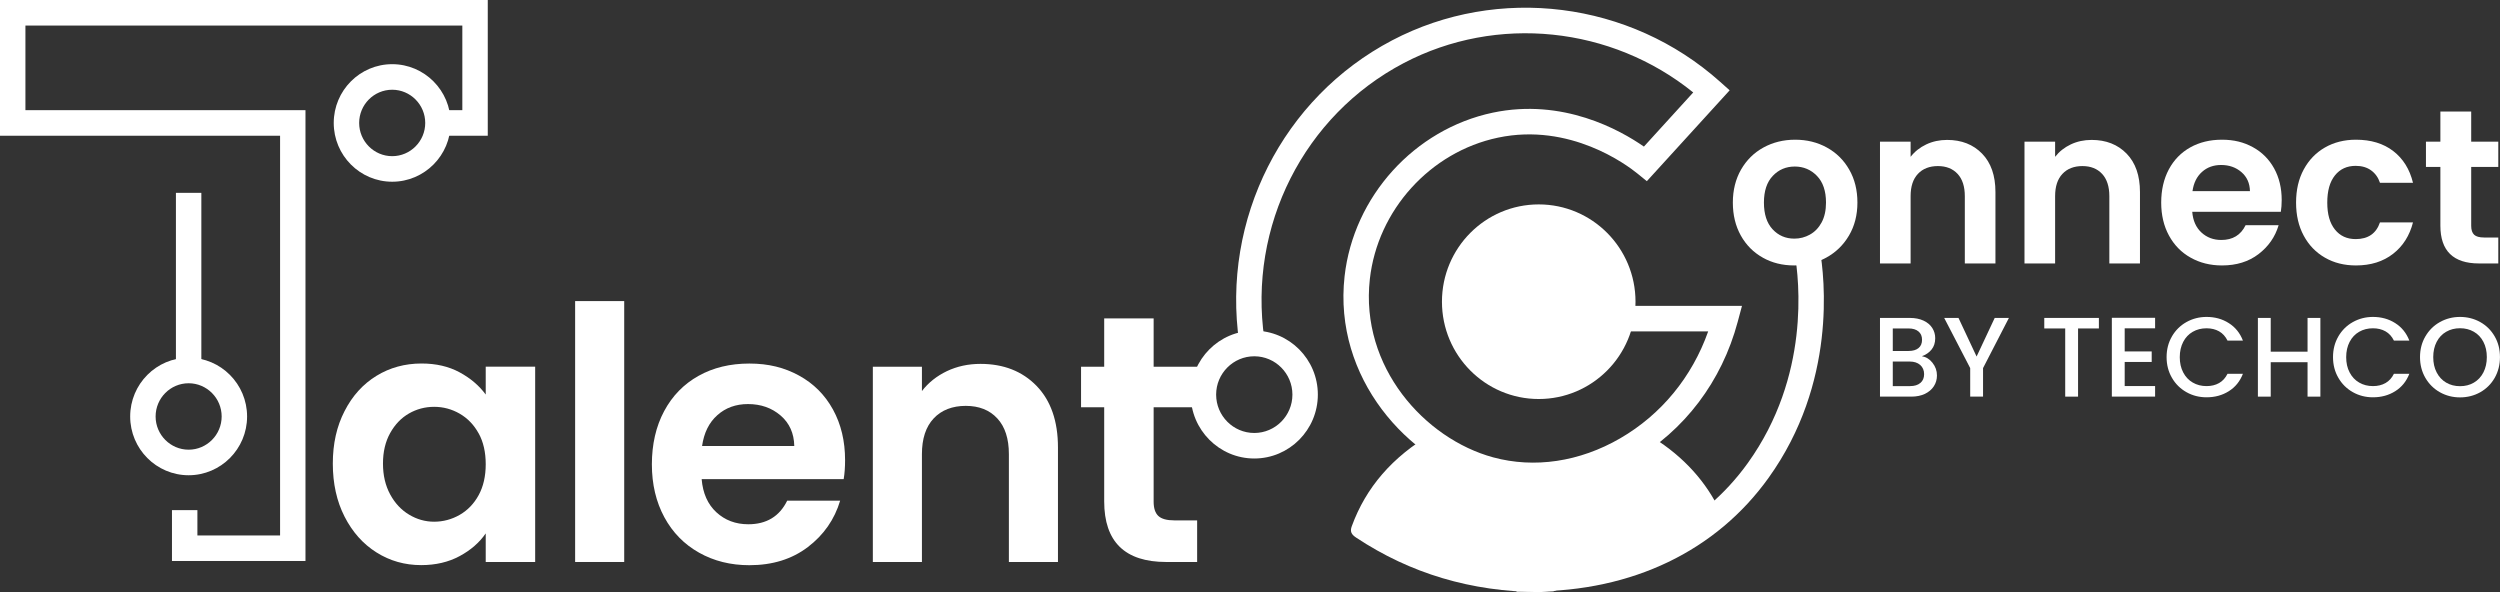 <svg width="152" height="36" viewBox="0 0 152 36" fill="none" xmlns="http://www.w3.org/2000/svg">
<rect x="0" y="0" width="152" height="36" fill="#333333" stroke="none"/>
<g clip-path="url(#clip0_2472_5197)">
<path d="M94.444 35.954C96.488 35.147 98.554 34.181 100.469 33.173C101.891 32.424 103.182 31.651 104.615 31.146C103.753 29.309 102.392 27.791 100.504 26.607C99.82 26.178 99.805 26.198 99.135 26.64C97.337 27.824 95.295 28.393 93.042 28.276C91.028 28.172 89.225 27.542 87.681 26.406C87.444 26.231 87.292 26.236 87.045 26.381C84.67 27.768 83.048 29.632 82.187 31.997C82.07 32.317 82.161 32.495 82.459 32.69C85.744 34.865 89.442 35.975 93.588 36C93.873 35.982 94.159 35.967 94.444 35.954Z" fill="white"/>
<path d="M93.219 29.685C92.259 29.685 91.307 29.561 90.377 29.309C85.595 28.009 81.06 22.977 81.75 16.802C82.293 11.948 85.996 7.856 90.761 6.85C95.025 5.951 98.511 7.91 99.949 8.913L102.948 5.621C97.978 1.603 91.008 0.866 85.352 3.833C79.284 7.015 75.876 13.757 76.874 20.607L75.346 20.833C74.254 13.328 77.988 5.944 84.64 2.454C91.092 -0.93 99.105 0.079 104.577 4.968L105.163 5.491L100.128 11.016L99.562 10.556C98.913 10.028 95.462 7.445 91.077 8.369C86.959 9.238 83.753 12.776 83.286 16.972C82.689 22.317 86.628 26.675 90.781 27.806C93.292 28.489 96.038 28.08 98.504 26.652C101.002 25.207 102.877 22.921 103.857 20.15H97.635V18.596H105.913L105.651 19.573C104.683 23.188 102.42 26.18 99.274 27.999C97.349 29.111 95.27 29.683 93.219 29.683V29.685Z" fill="white"/>
<path d="M92.204 35.974V30.036H93.75V34.395C99.057 34.24 103.491 32.03 106.277 28.139C110.057 22.86 109.402 17.049 109.114 15.393L110.638 15.123C110.954 16.932 111.666 23.277 107.535 29.045C104.35 33.495 99.247 35.952 93.171 35.957C93.098 35.957 93.04 35.957 92.997 35.957L92.209 35.974H92.204Z" fill="white"/>
<path d="M93.555 24.26C96.805 24.26 99.439 21.611 99.439 18.344C99.439 15.077 96.805 12.428 93.555 12.428C90.306 12.428 87.671 15.077 87.671 18.344C87.671 21.611 90.306 24.26 93.555 24.26Z" fill="white"/>
<path d="M76.26 27.877C74.131 27.877 72.395 26.134 72.395 23.991C72.395 21.847 74.128 20.105 76.26 20.105C78.392 20.105 80.125 21.847 80.125 23.991C80.125 26.134 78.392 27.877 76.26 27.877ZM76.26 21.662C74.982 21.662 73.941 22.708 73.941 23.993C73.941 25.279 74.982 26.325 76.26 26.325C77.538 26.325 78.579 25.279 78.579 23.993C78.579 22.708 77.538 21.662 76.26 21.662Z" fill="white"/>
<path d="M23.846 11.049C21.885 11.049 20.291 9.447 20.291 7.475C20.291 5.504 21.885 3.902 23.846 3.902C25.806 3.902 27.4 5.504 27.4 7.475C27.4 9.447 25.806 11.049 23.846 11.049ZM23.846 5.456C22.736 5.456 21.837 6.363 21.837 7.475C21.837 8.588 22.739 9.495 23.846 9.495C24.952 9.495 25.854 8.588 25.854 7.475C25.854 6.363 24.952 5.456 23.846 5.456Z" fill="white"/>
<path d="M11.469 28.895C9.509 28.895 7.915 27.293 7.915 25.322C7.915 23.351 9.509 21.748 11.469 21.748C13.429 21.748 15.023 23.351 15.023 25.322C15.023 27.293 13.429 28.895 11.469 28.895ZM11.469 23.302C10.36 23.302 9.461 24.209 9.461 25.322C9.461 26.434 10.363 27.341 11.469 27.341C12.575 27.341 13.477 26.434 13.477 25.322C13.477 24.209 12.575 23.302 11.469 23.302Z" fill="white"/>
<path d="M18.573 34.108H10.456V31.016H12.002V32.556H17.029V8.253H0V0H29.656V8.253H26.319V6.698H28.11V1.554H1.546V6.698H18.573V34.108Z" fill="white"/>
<path d="M12.242 11.725H10.696V22.076H12.242V11.725Z" fill="white"/>
<path d="M20.95 24.994C21.425 24.064 22.072 23.351 22.89 22.85C23.706 22.35 24.621 22.101 25.629 22.101C26.511 22.101 27.281 22.279 27.943 22.637C28.605 22.995 29.133 23.445 29.532 23.988V22.294H32.538V34.169H29.532V32.431C29.148 32.988 28.62 33.45 27.943 33.813C27.268 34.176 26.49 34.359 25.609 34.359C24.613 34.359 23.706 34.103 22.89 33.587C22.072 33.074 21.428 32.348 20.95 31.413C20.473 30.478 20.235 29.401 20.235 28.187C20.235 26.973 20.473 25.921 20.95 24.994ZM29.105 26.356C28.82 25.835 28.436 25.434 27.953 25.154C27.471 24.875 26.95 24.735 26.397 24.735C25.844 24.735 25.331 24.872 24.861 25.142C24.391 25.413 24.012 25.809 23.722 26.33C23.431 26.851 23.285 27.471 23.285 28.184C23.285 28.898 23.431 29.523 23.722 30.059C24.012 30.595 24.396 31.006 24.874 31.291C25.349 31.578 25.859 31.72 26.397 31.72C26.935 31.72 27.471 31.581 27.953 31.301C28.436 31.022 28.82 30.623 29.105 30.1C29.388 29.579 29.532 28.954 29.532 28.225C29.532 27.496 29.39 26.871 29.105 26.351V26.356Z" fill="white"/>
<path d="M37.952 18.306V34.169H34.968V18.306H37.952Z" fill="white"/>
<path d="M51.295 29.132H42.661C42.731 29.99 43.03 30.661 43.555 31.146C44.081 31.631 44.727 31.875 45.495 31.875C46.604 31.875 47.392 31.398 47.862 30.44H51.081C50.74 31.583 50.085 32.523 49.12 33.259C48.153 33.996 46.968 34.364 45.561 34.364C44.424 34.364 43.404 34.11 42.502 33.602C41.6 33.094 40.895 32.378 40.392 31.448C39.889 30.519 39.634 29.447 39.634 28.233C39.634 27.018 39.882 25.926 40.38 24.997C40.877 24.067 41.574 23.353 42.469 22.853C43.363 22.352 44.394 22.104 45.561 22.104C46.728 22.104 47.688 22.347 48.577 22.832C49.467 23.318 50.156 24.009 50.646 24.9C51.136 25.794 51.381 26.818 51.381 27.976C51.381 28.405 51.354 28.791 51.295 29.134V29.132ZM48.292 27.118C48.277 26.345 48.001 25.728 47.461 25.263C46.92 24.799 46.261 24.567 45.477 24.567C44.737 24.567 44.116 24.793 43.613 25.243C43.108 25.693 42.8 26.317 42.686 27.118H48.292Z" fill="white"/>
<path d="M63.023 23.462C63.889 24.357 64.324 25.604 64.324 27.204V34.171H61.34V27.613C61.34 26.671 61.105 25.944 60.636 25.439C60.166 24.93 59.526 24.677 58.718 24.677C57.91 24.677 57.243 24.93 56.768 25.439C56.29 25.947 56.053 26.671 56.053 27.613V34.171H53.069V22.297H56.053V23.775C56.45 23.259 56.96 22.858 57.576 22.563C58.195 22.271 58.872 22.124 59.612 22.124C61.02 22.124 62.156 22.571 63.023 23.462Z" fill="white"/>
<path d="M70.141 24.758V30.503C70.141 30.905 70.237 31.192 70.429 31.372C70.621 31.55 70.945 31.639 71.4 31.639H72.786V34.169H70.909C68.393 34.169 67.135 32.939 67.135 30.483V24.761H65.728V22.297H67.135V19.36H70.141V22.297H72.784V24.761H70.141V24.758Z" fill="white"/>
<path d="M107.179 15.664C106.613 15.35 106.166 14.9 105.842 14.321C105.519 13.742 105.357 13.074 105.357 12.317C105.357 11.56 105.524 10.892 105.855 10.313C106.189 9.733 106.641 9.286 107.217 8.969C107.793 8.654 108.434 8.494 109.144 8.494C109.854 8.494 110.496 8.651 111.072 8.969C111.648 9.286 112.103 9.733 112.433 10.313C112.767 10.892 112.931 11.56 112.931 12.317C112.931 13.074 112.759 13.742 112.418 14.321C112.077 14.9 111.615 15.347 111.036 15.664C110.455 15.982 109.806 16.139 109.089 16.139C108.371 16.139 107.742 15.982 107.174 15.664H107.179ZM110.044 14.262C110.342 14.097 110.577 13.851 110.756 13.521C110.933 13.19 111.021 12.789 111.021 12.317C111.021 11.613 110.837 11.072 110.471 10.694C110.102 10.315 109.652 10.125 109.122 10.125C108.591 10.125 108.144 10.315 107.785 10.694C107.426 11.072 107.247 11.613 107.247 12.317C107.247 13.02 107.421 13.561 107.773 13.94C108.124 14.318 108.563 14.509 109.096 14.509C109.432 14.509 109.751 14.427 110.046 14.262H110.044Z" fill="white"/>
<path d="M120.512 9.342C121.053 9.899 121.323 10.676 121.323 11.674V16.017H119.461V11.928C119.461 11.341 119.315 10.889 119.022 10.572C118.729 10.257 118.33 10.097 117.824 10.097C117.319 10.097 116.905 10.254 116.609 10.572C116.311 10.889 116.165 11.341 116.165 11.928V16.017H114.303V8.613H116.165V9.535C116.412 9.215 116.73 8.964 117.114 8.781C117.501 8.598 117.923 8.507 118.385 8.507C119.262 8.507 119.972 8.786 120.512 9.342Z" fill="white"/>
<path d="M129.299 9.342C129.84 9.899 130.11 10.676 130.11 11.674V16.017H128.248V11.928C128.248 11.341 128.101 10.889 127.808 10.572C127.515 10.257 127.116 10.097 126.611 10.097C126.106 10.097 125.691 10.254 125.396 10.572C125.098 10.889 124.951 11.341 124.951 11.928V16.017H123.089V8.613H124.951V9.535C125.199 9.215 125.517 8.964 125.901 8.781C126.288 8.598 126.709 8.507 127.172 8.507C128.048 8.507 128.758 8.786 129.299 9.342Z" fill="white"/>
<path d="M138.671 12.878H133.288C133.331 13.414 133.518 13.831 133.846 14.135C134.175 14.438 134.576 14.59 135.056 14.59C135.749 14.59 136.239 14.293 136.532 13.693H138.54C138.328 14.407 137.919 14.991 137.317 15.451C136.714 15.911 135.976 16.139 135.097 16.139C134.387 16.139 133.753 15.982 133.189 15.664C132.626 15.35 132.189 14.9 131.873 14.321C131.558 13.742 131.401 13.074 131.401 12.317C131.401 11.56 131.555 10.879 131.866 10.297C132.176 9.718 132.611 9.274 133.169 8.961C133.728 8.649 134.369 8.494 135.097 8.494C135.824 8.494 136.423 8.646 136.976 8.949C137.53 9.251 137.959 9.683 138.267 10.239C138.573 10.795 138.727 11.435 138.727 12.157C138.727 12.423 138.709 12.665 138.674 12.878H138.671ZM136.797 11.621C136.787 11.141 136.615 10.755 136.279 10.465C135.943 10.175 135.531 10.031 135.044 10.031C134.584 10.031 134.195 10.17 133.882 10.452C133.566 10.734 133.374 11.123 133.303 11.621H136.799H136.797Z" fill="white"/>
<path d="M140.066 10.305C140.377 9.731 140.806 9.284 141.354 8.969C141.902 8.654 142.534 8.494 143.241 8.494C144.153 8.494 144.909 8.723 145.507 9.182C146.106 9.642 146.508 10.285 146.71 11.113H144.702C144.595 10.793 144.416 10.541 144.163 10.358C143.911 10.175 143.598 10.084 143.226 10.084C142.696 10.084 142.274 10.277 141.963 10.666C141.652 11.054 141.498 11.603 141.498 12.317C141.498 13.03 141.652 13.566 141.963 13.955C142.274 14.344 142.693 14.537 143.226 14.537C143.979 14.537 144.472 14.199 144.702 13.521H146.71C146.505 14.323 146.104 14.961 145.5 15.431C144.896 15.903 144.143 16.139 143.241 16.139C142.532 16.139 141.902 15.982 141.354 15.664C140.806 15.35 140.374 14.902 140.066 14.328C139.755 13.754 139.601 13.084 139.601 12.317C139.601 11.55 139.755 10.879 140.066 10.305Z" fill="white"/>
<path d="M150.249 10.15V13.732C150.249 13.98 150.31 14.161 150.429 14.273C150.547 14.384 150.749 14.44 151.032 14.44H151.896V16.018H150.727C149.158 16.018 148.375 15.251 148.375 13.719V10.15H147.498V8.613H148.375V6.782H150.249V8.613H151.896V10.15H150.249Z" fill="white"/>
<path d="M117.499 22.063C117.678 22.289 117.767 22.543 117.767 22.828C117.767 23.071 117.704 23.29 117.577 23.485C117.451 23.681 117.269 23.833 117.034 23.948C116.797 24.059 116.521 24.115 116.205 24.115H114.303V19.33H116.117C116.44 19.33 116.721 19.386 116.953 19.495C117.186 19.604 117.363 19.754 117.481 19.939C117.6 20.125 117.661 20.333 117.661 20.562C117.661 20.839 117.587 21.067 117.441 21.25C117.294 21.433 117.097 21.57 116.852 21.657C117.107 21.702 117.325 21.837 117.501 22.063H117.499ZM115.081 21.339H116.046C116.301 21.339 116.501 21.281 116.645 21.164C116.789 21.047 116.86 20.879 116.86 20.658C116.86 20.437 116.789 20.275 116.645 20.153C116.501 20.031 116.301 19.97 116.046 19.97H115.081V21.339ZM116.761 23.282C116.913 23.153 116.986 22.975 116.986 22.746C116.986 22.518 116.905 22.327 116.746 22.187C116.587 22.05 116.375 21.982 116.109 21.982H115.081V23.475H116.135C116.4 23.475 116.607 23.412 116.759 23.282H116.761Z" fill="white"/>
<path d="M122.142 19.33L120.569 22.38V24.115H119.788V22.38L118.207 19.33H119.076L120.177 21.677L121.278 19.33H122.142Z" fill="white"/>
<path d="M127.612 19.33V19.97H126.346V24.115H125.565V19.97H124.292V19.33H127.614H127.612Z" fill="white"/>
<path d="M129.181 19.962V21.367H130.823V22.007H129.181V23.472H131.03V24.113H128.4V19.322H131.03V19.962H129.181Z" fill="white"/>
<path d="M132.053 20.453C132.27 20.082 132.563 19.79 132.937 19.581C133.308 19.373 133.718 19.269 134.16 19.269C134.668 19.269 135.117 19.393 135.511 19.645C135.905 19.894 136.193 20.249 136.37 20.709H135.433C135.309 20.457 135.137 20.267 134.92 20.145C134.703 20.023 134.448 19.96 134.16 19.96C133.844 19.96 133.564 20.031 133.319 20.173C133.071 20.315 132.879 20.518 132.74 20.785C132.601 21.052 132.53 21.362 132.53 21.715C132.53 22.068 132.599 22.378 132.74 22.645C132.879 22.911 133.071 23.117 133.319 23.259C133.566 23.404 133.846 23.475 134.16 23.475C134.448 23.475 134.7 23.414 134.92 23.29C135.14 23.165 135.309 22.977 135.433 22.726H136.37C136.191 23.186 135.905 23.539 135.511 23.785C135.117 24.034 134.665 24.156 134.16 24.156C133.713 24.156 133.303 24.052 132.935 23.843C132.566 23.635 132.27 23.346 132.055 22.972C131.838 22.601 131.729 22.18 131.729 21.712C131.729 21.245 131.838 20.823 132.055 20.453H132.053Z" fill="white"/>
<path d="M141.079 19.33V24.115H140.299V22.022H138.06V24.115H137.28V19.33H138.06V21.382H140.299V19.33H141.079Z" fill="white"/>
<path d="M142.171 20.453C142.388 20.082 142.681 19.79 143.055 19.581C143.429 19.373 143.835 19.269 144.277 19.269C144.785 19.269 145.235 19.393 145.629 19.645C146.023 19.894 146.311 20.249 146.488 20.709H145.551C145.427 20.457 145.255 20.267 145.038 20.145C144.818 20.021 144.565 19.96 144.277 19.96C143.962 19.96 143.681 20.031 143.436 20.173C143.189 20.315 142.997 20.518 142.858 20.785C142.719 21.052 142.648 21.362 142.648 21.715C142.648 22.068 142.716 22.378 142.858 22.645C142.997 22.911 143.189 23.117 143.436 23.259C143.684 23.404 143.964 23.475 144.277 23.475C144.565 23.475 144.818 23.414 145.038 23.29C145.258 23.165 145.427 22.977 145.551 22.726H146.488C146.309 23.186 146.023 23.539 145.629 23.785C145.235 24.034 144.783 24.156 144.277 24.156C143.83 24.156 143.421 24.052 143.052 23.843C142.683 23.635 142.388 23.346 142.173 22.972C141.956 22.601 141.847 22.18 141.847 21.712C141.847 21.245 141.956 20.823 142.173 20.453H142.171Z" fill="white"/>
<path d="M148.347 23.849C147.976 23.64 147.68 23.348 147.463 22.975C147.246 22.601 147.137 22.18 147.137 21.712C147.137 21.245 147.246 20.823 147.463 20.453C147.68 20.082 147.973 19.79 148.347 19.581C148.719 19.373 149.128 19.269 149.57 19.269C150.012 19.269 150.426 19.373 150.798 19.581C151.169 19.79 151.462 20.079 151.677 20.453C151.892 20.823 151.998 21.245 151.998 21.712C151.998 22.18 151.889 22.601 151.677 22.975C151.462 23.348 151.169 23.64 150.798 23.849C150.426 24.057 150.017 24.161 149.57 24.161C149.123 24.161 148.719 24.057 148.347 23.849ZM150.411 23.264C150.659 23.119 150.851 22.914 150.99 22.645C151.129 22.375 151.199 22.065 151.199 21.712C151.199 21.359 151.129 21.049 150.99 20.783C150.851 20.516 150.659 20.313 150.411 20.171C150.164 20.028 149.883 19.957 149.57 19.957C149.257 19.957 148.974 20.028 148.729 20.171C148.481 20.313 148.289 20.516 148.15 20.783C148.011 21.049 147.941 21.359 147.941 21.712C147.941 22.065 148.009 22.375 148.15 22.645C148.289 22.914 148.481 23.119 148.729 23.264C148.976 23.409 149.257 23.48 149.57 23.48C149.883 23.48 150.166 23.409 150.411 23.264Z" fill="white"/>
</g>
<defs>
<clipPath id="clip0_2472_5197">
<rect width="152" height="36" fill="white"/>
</clipPath>
</defs>
</svg>
